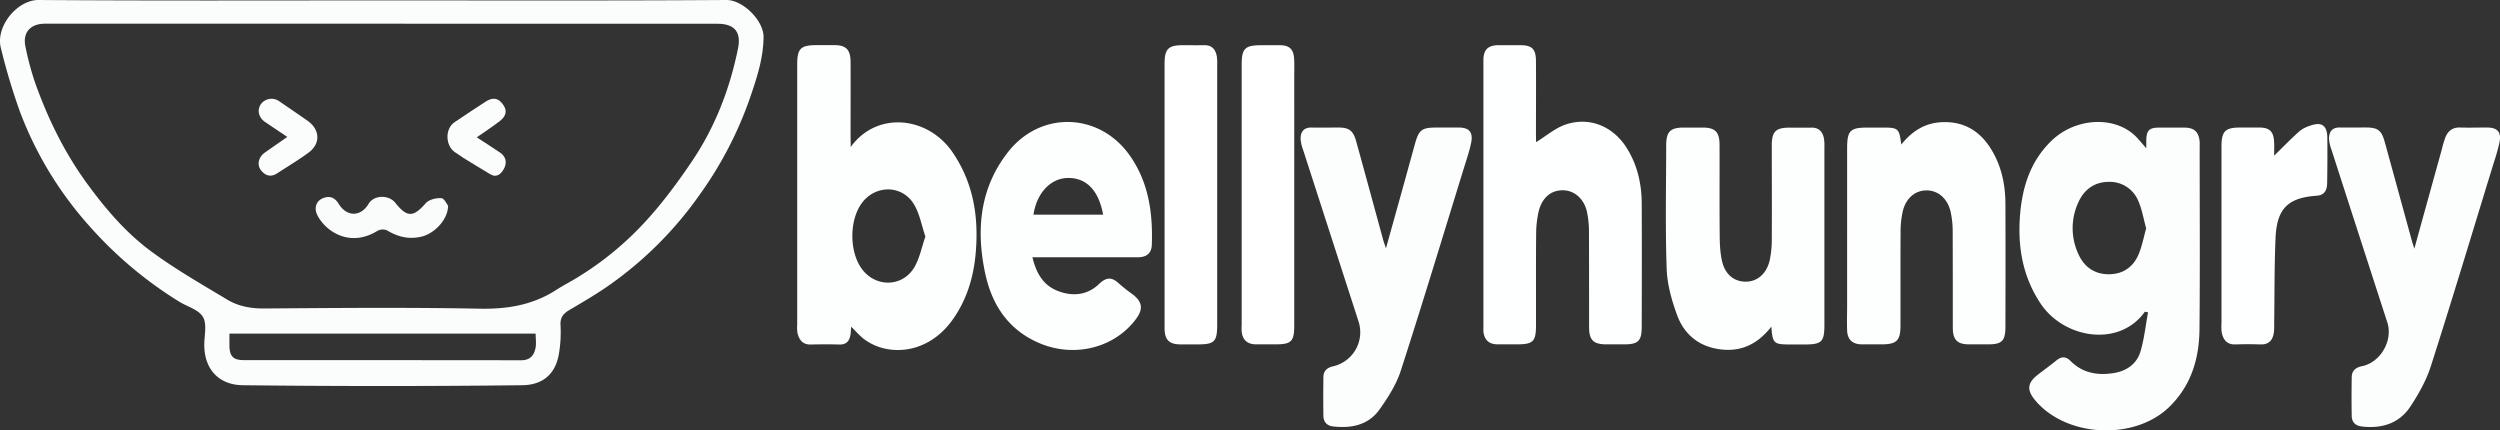 <svg xmlns="http://www.w3.org/2000/svg" viewBox="0 0 1394.79 240.17"><rect x="0" y="0" width="1394.79" height="240.17" fill="#333333" stroke="none"/><defs><style>.cls-1{fill:#fbfdfd;}.cls-2{fill:#fcfefd;}.cls-3{fill:#fdfefe;}.cls-4{fill:#feffff;}.cls-5{fill:#fff;}.cls-6{fill:#f9fcfb;}.cls-7{fill:#fbfdfc;}</style></defs><title>2</title><g id="Layer_2" data-name="Layer 2"><g id="Layer_2-2" data-name="Layer 2"><path class="cls-1" d="M213.4.22c64,0,127.93.2,191.9-.22,9.17-.06,20.78,11.49,20.7,20.66-.11,12-3.83,23-7.58,34a210.74,210.74,0,0,1-27.32,52.92,207.64,207.64,0,0,1-52.28,52.28c-6.76,4.66-13.88,8.82-21,13-3.41,2-5.34,4.12-5.1,8.53a72.27,72.27,0,0,1-.94,16.29c-2.1,11.81-9.77,17.12-20.39,17.24q-78,.89-155.92,0c-12.12-.13-21.09-7.51-21.49-21.74-.15-5.49,1.67-12-.66-16.2s-8.73-5.84-13.32-8.67a223.08,223.08,0,0,1-49.95-42A202.67,202.67,0,0,1,11.18,62.46,352.13,352.13,0,0,1,.48,26.77C-2.61,14.73,9.67-.08,21.5,0,85.46.46,149.43.22,213.4.22Zm0,13H25.05c-8.09,0-12.51,4.94-10.87,12.69a159.4,159.4,0,0,0,5.28,19.88c7.2,20.35,16.6,39.56,29.45,57.08,10.14,13.82,21.27,26.85,34.92,37s28.46,18.58,43,27.32c6.24,3.75,13.27,5,20.83,4.92,40-.3,80-.65,119.93.11,15.41.3,29.47-2,42.46-10.29,1.94-1.24,3.91-2.44,5.93-3.55a174.3,174.3,0,0,0,41.64-32.15c10.54-11,19.74-23.41,28.28-36,13-19.2,21.3-40.6,25.88-63.35,1.84-9.13-2.12-13.62-11.46-13.62ZM128,186.12c0,2.42,0,4.55,0,6.67.07,6,2.09,8.12,8,8.12q77.44,0,154.88.08c4.85,0,7-2.7,7.86-6.66.56-2.63.1-5.49.1-8.21Z"/><path class="cls-2" d="M1196.65,173.91c-14.17,20-45.11,15.17-58.27-4.7-9.92-15-12.75-31.59-11.37-49.09,1.23-15.83,5.84-30.38,17.71-41.73,12.83-12.27,33.48-13.87,45.58-3.47,2.46,2.11,4.42,4.78,7.15,7.79,0-2,0-3.25,0-4.51.16-5.53,1.66-7,7.22-7q7,0,14,0c5.59,0,8.12,2.42,8.56,8,.07.83,0,1.66,0,2.5,0,34,.23,68-.1,101.94-.15,16.42-4.61,31.5-16.91,43.44-19.4,18.84-57.44,17-74.76-3.75-4.8-5.74-4.38-9.72,1.53-14.31,3.42-2.66,6.94-5.18,10.3-7.91,2.79-2.27,5.23-2.39,7.88.27,6.69,6.73,14.94,8.2,24,6.78,7.37-1.16,13-5.11,15.08-12.19s2.84-14.45,4.18-21.71Zm.74-46.46c-1.46-5.32-2.29-10.45-4.28-15.08a17.21,17.21,0,0,0-16.51-10.91c-7.77,0-13.65,4-16.91,11.13a34.19,34.19,0,0,0,0,29.42c3.14,6.87,8.75,10.87,16.45,11s13.6-3.55,16.73-10.46C1195,137.86,1195.91,132.57,1197.39,127.45Z"/><path class="cls-3" d="M474.63,82c14.77-20.37,43.1-16.91,56.66,2.74,11.93,17.29,14.92,36.73,13,57.15-1.24,13.26-5.08,25.75-13,36.74-9.58,13.35-24.5,19.38-39.21,15.48a31.08,31.08,0,0,1-9.36-4.44c-2.8-1.93-5-4.68-7.86-7.41-.15,1.9-.15,3.36-.41,4.76-.63,3.33-2.37,5.3-6.12,5.19-5.33-.15-10.66-.12-16,0-4.6.09-6.54-2.7-7.43-6.58a21,21,0,0,1-.13-4.49V36.17c0-9.16,1.84-11,11.14-11h9.49c6.64,0,9.11,2.47,9.15,9.47.07,13.66,0,27.31,0,41Zm41.67,50c-2.14-6.31-3.21-12.73-6.32-17.92-6.76-11.29-22.13-11.06-29.58-.17-6.47,9.46-6.48,26,0,35.5,7.43,10.91,22.65,11.18,29.6-.07C513.06,144.3,514.16,138.06,516.3,132Z"/><path class="cls-4" d="M857,79.32c5.62-3.44,10.66-7.89,16.54-9.86,13.18-4.42,26.18.9,33.77,12.7,6.12,9.51,8.58,20.14,8.63,31.31.11,23,.06,46,0,68.94,0,7.85-2,9.71-9.74,9.71h-10c-7.14,0-9.6-2.37-9.62-9.47,0-17.65,0-35.3-.06-53a54.9,54.9,0,0,0-1.11-11.38c-1.6-7.36-7-12-13.34-12.11-6.55-.13-11.69,4-13.58,11.62a56.34,56.34,0,0,0-1.45,12.83c-.16,17-.05,34-.08,51,0,8.89-1.65,10.5-10.47,10.5-3.67,0-7.33,0-11,0-4.75-.05-7.32-2.4-7.87-7.1a12.48,12.48,0,0,1,0-1.5q0-74.94,0-149.88c0-6,2.6-8.39,8.53-8.42q6,0,12,0c6.49,0,8.73,2.08,8.78,8.67.11,13.82,0,27.64,0,41.46Z"/><path class="cls-3" d="M576,143.55c2.22,9.15,6.18,15.75,14.43,18.87s16.32,2.21,22.77-4c4.28-4.1,7.42-3.8,11.34,0a92.83,92.83,0,0,0,7.46,5.85c5.37,4.2,5.9,8.15,1.84,13.65-11.93,16.14-34.32,21.85-53.9,13.55-17.47-7.41-26.68-21.58-30.39-39.43-5-24.07-2.89-47.17,12.89-67.26,18.13-23.08,50.78-22.11,67.79,1.85,10.62,14.95,13,32.14,12.39,49.91-.16,4.8-2.93,7-7.92,7-17.48,0-35,0-52.46,0Zm.57-23.77h38.87c-2.43-13.52-9.29-20.59-19.58-20.49C586.25,99.37,578.41,107.58,576.58,119.78Z"/><path class="cls-3" d="M1060.75,80.64c6.28-7.8,13.55-12.15,23-12.49,11.77-.41,20.51,4.72,26.71,14.41,6,9.38,8.33,19.88,8.39,30.86.11,23,.06,45.94,0,68.91,0,7.9-1.95,9.79-9.65,9.79h-10.48c-6.71,0-9.2-2.46-9.22-9.33,0-17.81,0-35.62-.06-53.42a53.54,53.54,0,0,0-1.08-10.88c-1.6-7.49-6.78-12.1-13.15-12.26s-11.75,4-13.62,11.6a51.53,51.53,0,0,0-1.22,11.84c-.13,17.31,0,34.62-.06,51.93,0,8.45-2.13,10.52-10.6,10.52-3.66,0-7.32,0-11,0-5.21-.06-8-2.62-8.17-7.88-.17-4.49,0-9,0-13.48V82.88c0-10,1.63-11.7,11.39-11.7h9C1059,71.18,1059.67,71.79,1060.75,80.64Z"/><path class="cls-3" d="M988.27,182.22c-8.54,11-19,14.88-31.76,12.11-10.28-2.24-17.32-9-20.78-18.41-3.05-8.29-5.57-17.25-5.87-26-.8-23-.29-45.94-.26-68.91,0-7.51,2.34-9.83,9.74-9.84h10.48c7.07,0,9.52,2.36,9.54,9.57.07,16.31-.07,32.63.08,48.94,0,5.29.14,10.7,1.27,15.83,1.71,7.74,6.87,11.71,13.49,11.63,6.39-.08,11.54-4.58,13.19-12.13a55.43,55.43,0,0,0,1.12-11.37c.11-17.48,0-35,0-52.43,0-7.87,2.2-10,10-10,4,0,8,.07,12,0,4.29-.1,6.4,2.29,7.12,6.16a27.49,27.49,0,0,1,.23,5q0,49.43,0,98.87c0,9.49-1.5,10.94-11,10.94h-9C989.65,192.12,988.9,191.43,988.27,182.22Z"/><path class="cls-2" d="M1347,138.73c5.36-19.39,10.36-37.47,15.37-55.54a54,54,0,0,1,2-6.66c1.47-3.51,4-5.53,8.1-5.39,5,.17,10,0,15,0,5.9,0,8.25,2.56,7,8.41-1,4.86-2.65,9.59-4.11,14.35-11.31,36.82-22.4,73.71-34.15,110.39-2.54,7.94-6.82,15.54-11.44,22.54-6.27,9.48-16,12.42-27.1,11.11-3.55-.42-5.53-2.39-5.61-5.84-.14-7.16-.1-14.32,0-21.48,0-3.73,2.13-5.59,5.77-6.33,10.38-2.13,17.35-14.37,14.1-24.4q-15.68-48.33-31.27-96.68a20,20,0,0,1-1.26-5.8c0-3.82,1.65-6.35,6-6.28,4.82.07,9.65,0,14.48,0,6.71,0,8.79,1.51,10.6,8.07,5,18.08,9.94,36.19,14.91,54.29C1345.71,134.81,1346.13,136.06,1347,138.73Z"/><path class="cls-2" d="M773.25,138.54c3.3-11.82,6.32-22.63,9.32-33.43,2.31-8.33,4.59-16.66,6.91-25,2.15-7.71,3.83-8.95,11.95-8.95,4.16,0,8.32,0,12.49,0,5.8,0,8.09,2.65,6.83,8.59-1,4.86-2.65,9.6-4.12,14.35-11.61,37.6-23,75.27-35.1,112.7-2.5,7.72-7.14,15-11.9,21.68-6.19,8.7-15.65,10.58-25.84,9.44-3.59-.41-5.38-2.58-5.44-6-.12-7.16-.09-14.32,0-21.48,0-3.47,2-5.32,5.44-6.08a19.47,19.47,0,0,0,14.13-25.09Q742.47,131.42,727,83.54a22.05,22.05,0,0,1-1.36-5.79c-.12-4,1.57-6.68,6.17-6.59,5,.1,10,0,15,0,5.89,0,8.18,1.73,9.85,7.77,5.05,18.24,10,36.52,15,54.77C772,135,772.49,136.22,773.25,138.54Z"/><path class="cls-5" d="M649.73,108.69q0-36.45,0-72.89c0-8.58,2-10.59,10.46-10.59,3.83,0,7.66.08,11.49,0,4.57-.12,6.61,2.47,7.25,6.57a30.36,30.36,0,0,1,.16,4.48q0,72.39,0,144.79c0,9.59-1.49,11.09-10.86,11.09h-9.49c-6.41,0-9-2.5-9-9,0-19.64,0-39.28,0-58.92Z"/><path class="cls-5" d="M722.08,108.7q0,36.45,0,72.9c0,8.91-1.64,10.52-10.42,10.52-3.66,0-7.32,0-11,0-4.74-.06-7.39-2.43-7.91-7.1a35.36,35.36,0,0,1,0-4V36.23c0-9.22,1.81-11,11-11,3.49,0,7,0,10.48,0,5,.06,7.36,2.11,7.74,7.1.26,3.47.11,7,.11,10.48Q722.09,75.76,722.08,108.7Z"/><path class="cls-4" d="M1268.78,86.85c4.87-4.76,9.34-9.34,14.08-13.62a17.63,17.63,0,0,1,5.71-3c6.67-2.5,9.82-.36,9.89,6.76q.12,12.48-.1,25c-.07,3.72-1.13,6.86-5.8,7.2-16.13,1.14-22.29,7.14-23,23.69-.68,15.94-.53,31.92-.76,47.88a31,31,0,0,1-.29,5.46c-.76,3.9-3,6.07-7.29,5.94-4.65-.15-9.32-.17-14,0-4.85.18-6.88-2.66-7.7-6.79a25.8,25.8,0,0,1-.11-5q0-49.41,0-98.82c0-8.24,2.11-10.38,10.15-10.39,3.66,0,7.32,0,11,0,5.57,0,7.85,2.14,8.18,7.71C1268.91,81.53,1268.78,84.17,1268.78,86.85Z"/><path class="cls-6" d="M250,114.74c-.08,8-7.81,15.63-14.87,17.29s-13.14.12-19.16-3.49a6.19,6.19,0,0,0-5.37.24c-15,9.34-28.59.76-33.45-8.55-2-3.78-.93-7.63,2.26-9.28,4-2,7.18-1.11,9.54,2.76,4.53,7.39,12.32,7.37,16.75-.06,2.9-4.86,11.14-5.14,14.84-.5,6.64,8.32,10.08,8.11,17,.21,1.79-2,5.79-3,8.69-2.81C247.84,110.63,249.3,114,250,114.74Z"/><path class="cls-7" d="M160.29,76.39c-4.32-2.91-8.37-5.61-12.4-8.34-3.69-2.51-4.62-6.81-2.21-10.1a7.37,7.37,0,0,1,10.18-1.4c5.25,3.58,10.51,7.16,15.72,10.82,6.95,4.88,7.4,12.71.67,17.71-5.64,4.18-11.73,7.77-17.61,11.62-3.62,2.37-6.71,1.3-9.08-1.79s-1.24-7.37,2.16-9.76C151.71,82.34,155.73,79.57,160.29,76.39Z"/><path class="cls-7" d="M266,76.62c4.51,2.95,8.77,5.66,13,8.51,3.43,2.33,3.94,5.78,2.13,9.08-1.48,2.69-3.89,5.21-7.59,3-5-3-10-6-15-9.12-1.52-1-2.94-2.06-4.46-3-5.61-3.54-6-13.16-.51-16.88,5.66-3.86,11.4-7.6,17.13-11.35,4.18-2.74,7.09-2.3,9.73,1.15,3.07,4,1.61,7.13-1.8,9.72C274.62,70.79,270.38,73.57,266,76.62Z"/></g></g></svg>